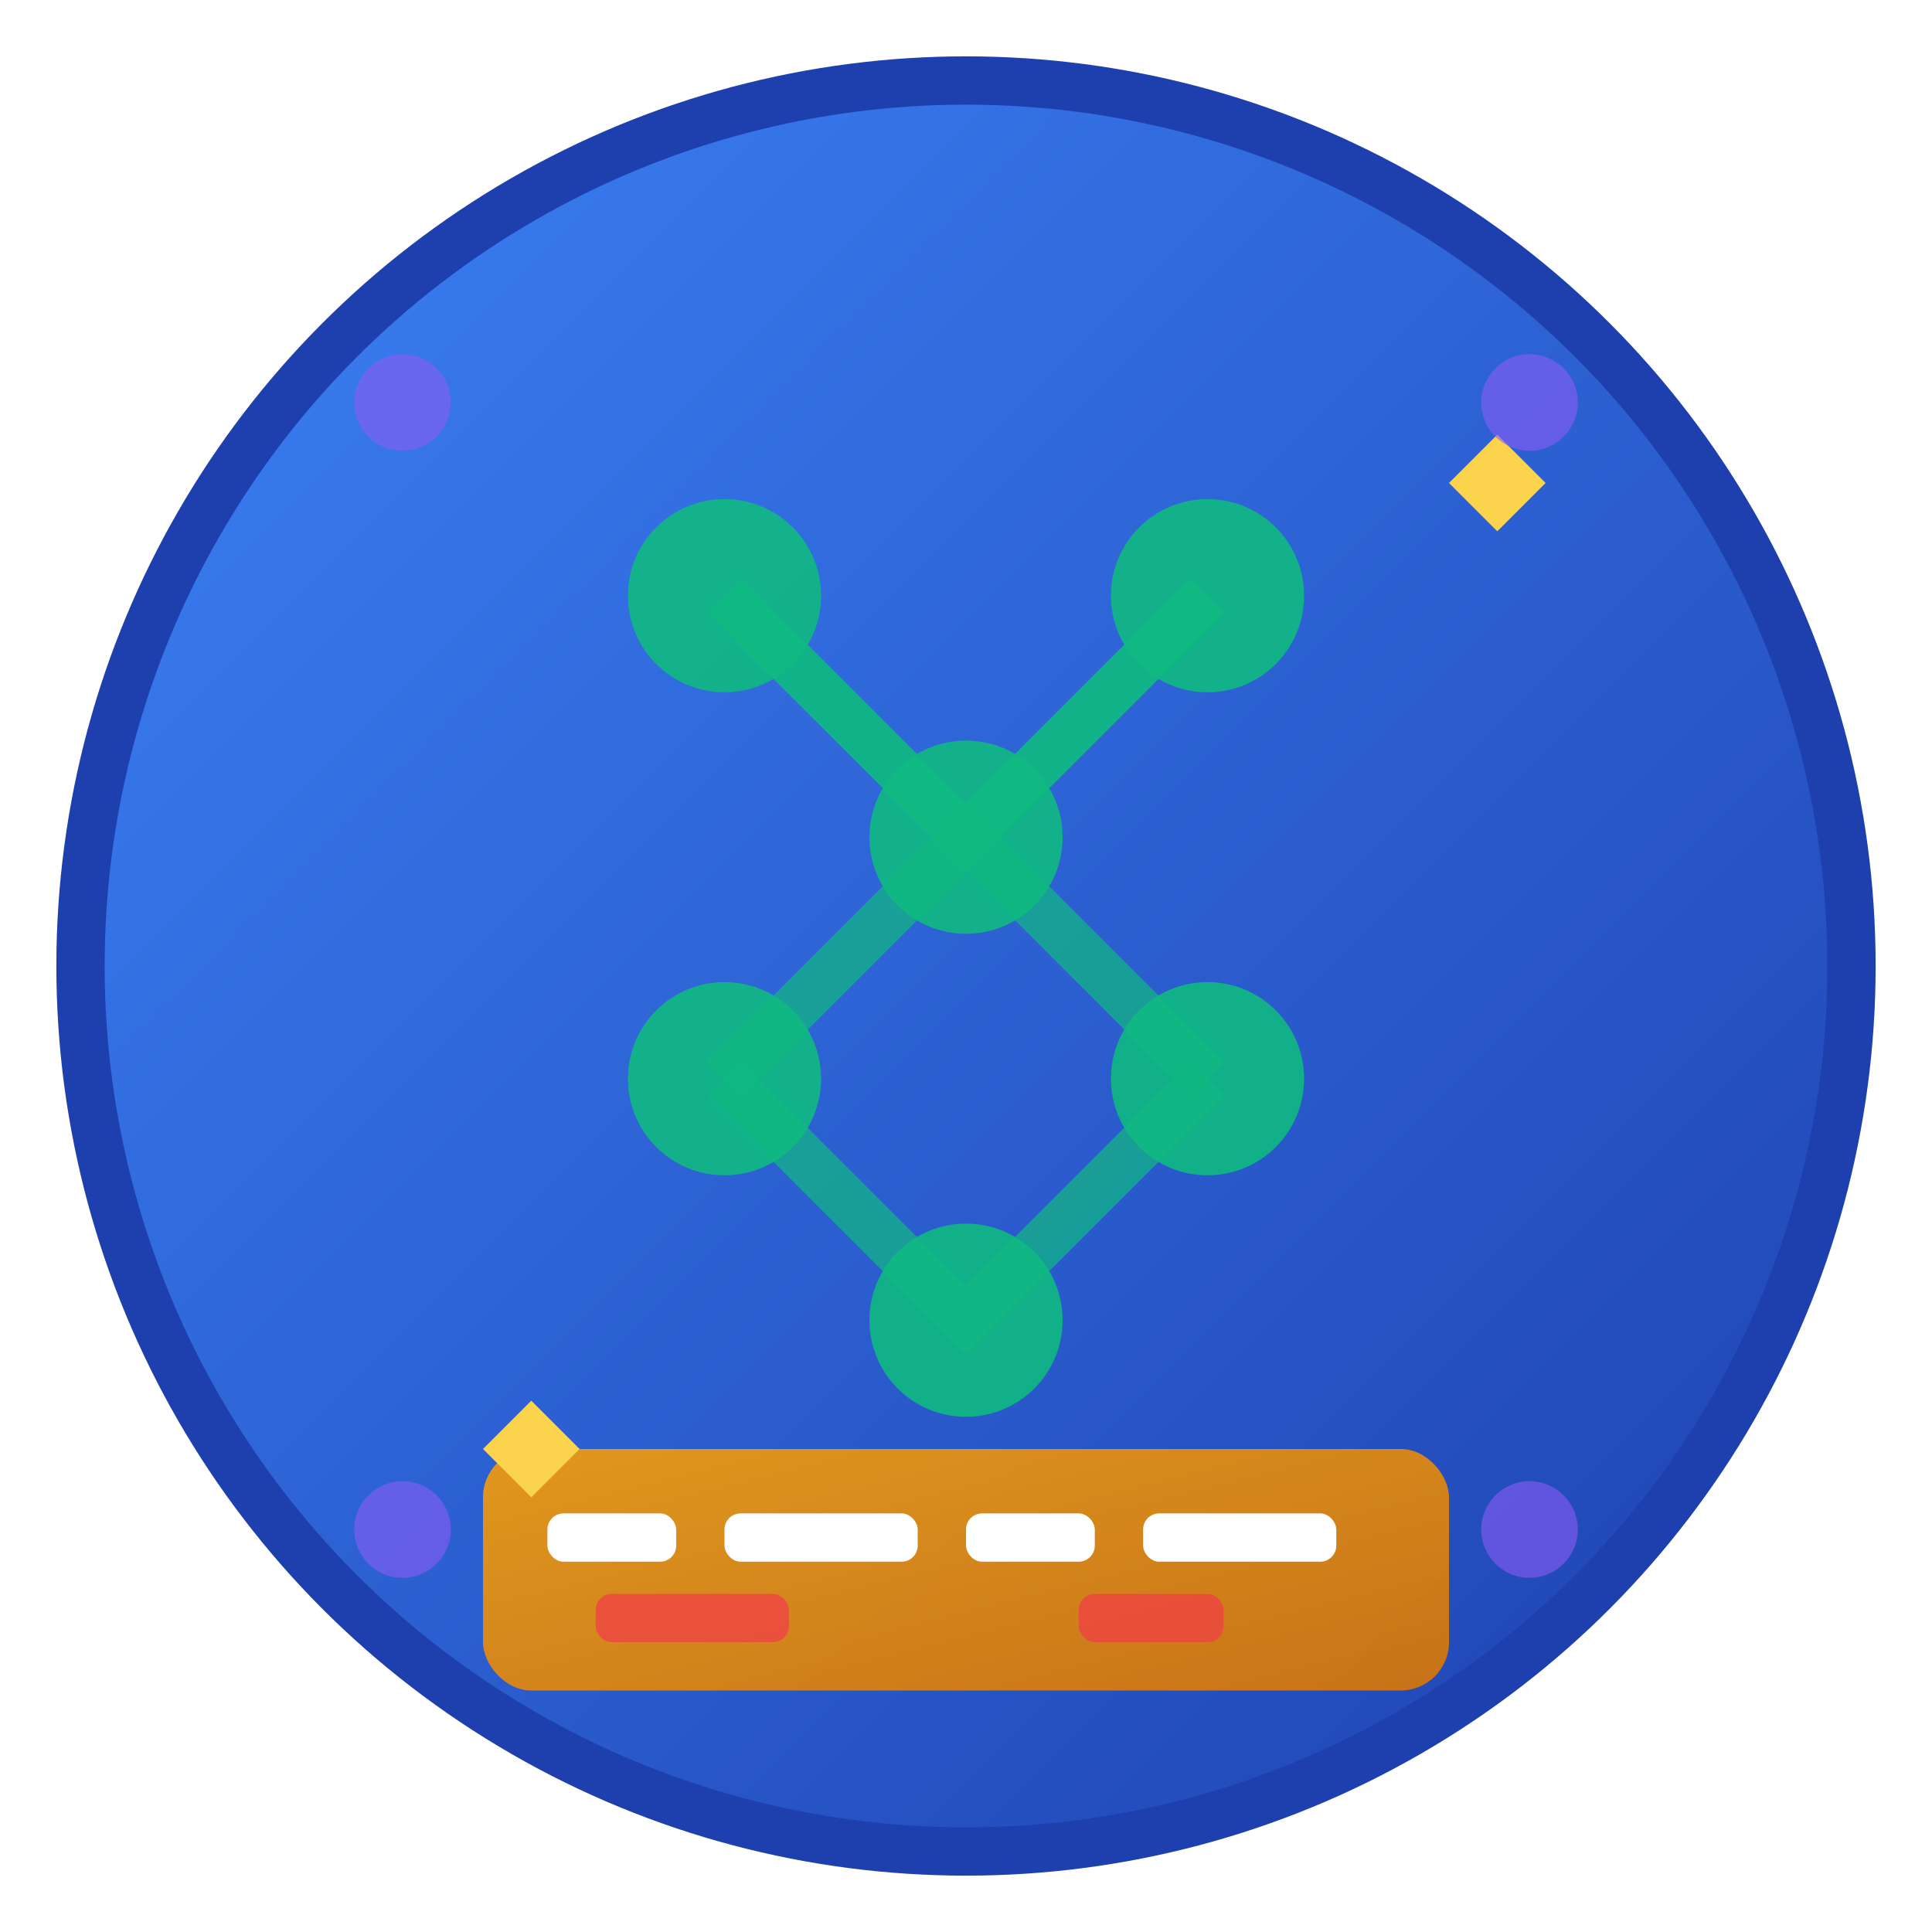 <svg width="120" height="120" viewBox="0 0 120 120" fill="none" xmlns="http://www.w3.org/2000/svg">
  <!-- Background circle with gradient -->
  <defs>
    <linearGradient id="bgGradient" x1="0%" y1="0%" x2="100%" y2="100%">
      <stop offset="0%" style="stop-color:#3B82F6;stop-opacity:1" />
      <stop offset="100%" style="stop-color:#1E40AF;stop-opacity:1" />
    </linearGradient>
    <linearGradient id="textGradient" x1="0%" y1="0%" x2="100%" y2="100%">
      <stop offset="0%" style="stop-color:#F59E0B;stop-opacity:1" />
      <stop offset="100%" style="stop-color:#D97706;stop-opacity:1" />
    </linearGradient>
    <filter id="glow">
      <feGaussianBlur stdDeviation="3" result="coloredBlur"/>
      <feMerge> 
        <feMergeNode in="coloredBlur"/>
        <feMergeNode in="SourceGraphic"/>
      </feMerge>
    </filter>
  </defs>
  
  <!-- Main background circle -->
  <circle cx="60" cy="60" r="55" fill="url(#bgGradient)" stroke="#1E40AF" stroke-width="3" filter="url(#glow)"/>
  
  <!-- AI/Neural network nodes -->
  <circle cx="45" cy="37" r="6" fill="#10B981" opacity="0.9"/>
  <circle cx="75" cy="37" r="6" fill="#10B981" opacity="0.9"/>
  <circle cx="60" cy="52" r="6" fill="#10B981" opacity="0.9"/>
  <circle cx="45" cy="67" r="6" fill="#10B981" opacity="0.9"/>
  <circle cx="75" cy="67" r="6" fill="#10B981" opacity="0.9"/>
  <circle cx="60" cy="82" r="6" fill="#10B981" opacity="0.9"/>
  
  <!-- Neural network connections -->
  <path d="M45 37 L60 52 L75 37" stroke="#10B981" stroke-width="3" opacity="0.7"/>
  <path d="M45 37 L60 52 L45 67" stroke="#10B981" stroke-width="3" opacity="0.7"/>
  <path d="M75 37 L60 52 L75 67" stroke="#10B981" stroke-width="3" opacity="0.7"/>
  <path d="M45 67 L60 82 L75 67" stroke="#10B981" stroke-width="3" opacity="0.7"/>
  
  <!-- Text/document representation -->
  <rect x="30" y="90" width="60" height="15" rx="3" fill="url(#textGradient)" opacity="0.9"/>
  <rect x="34" y="94" width="8" height="3" rx="1" fill="white"/>
  <rect x="45" y="94" width="12" height="3" rx="1" fill="white"/>
  <rect x="60" y="94" width="8" height="3" rx="1" fill="white"/>
  <rect x="71" y="94" width="12" height="3" rx="1" fill="white"/>
  
  <!-- Entity highlighting effect -->
  <rect x="37" y="99" width="12" height="3" rx="1" fill="#EF4444" opacity="0.8"/>
  <rect x="67" y="99" width="9" height="3" rx="1" fill="#EF4444" opacity="0.8"/>
  
  <!-- Sparkle effect for AI -->
  <path d="M90 30 L93 27 L96 30 L93 33 Z" fill="#FCD34D"/>
  <path d="M30 90 L33 87 L36 90 L33 93 Z" fill="#FCD34D"/>
  
  <!-- Additional AI elements -->
  <circle cx="25" cy="25" r="3" fill="#8B5CF6" opacity="0.6"/>
  <circle cx="95" cy="95" r="3" fill="#8B5CF6" opacity="0.6"/>
  <circle cx="25" cy="95" r="3" fill="#8B5CF6" opacity="0.6"/>
  <circle cx="95" cy="25" r="3" fill="#8B5CF6" opacity="0.6"/>
</svg>
